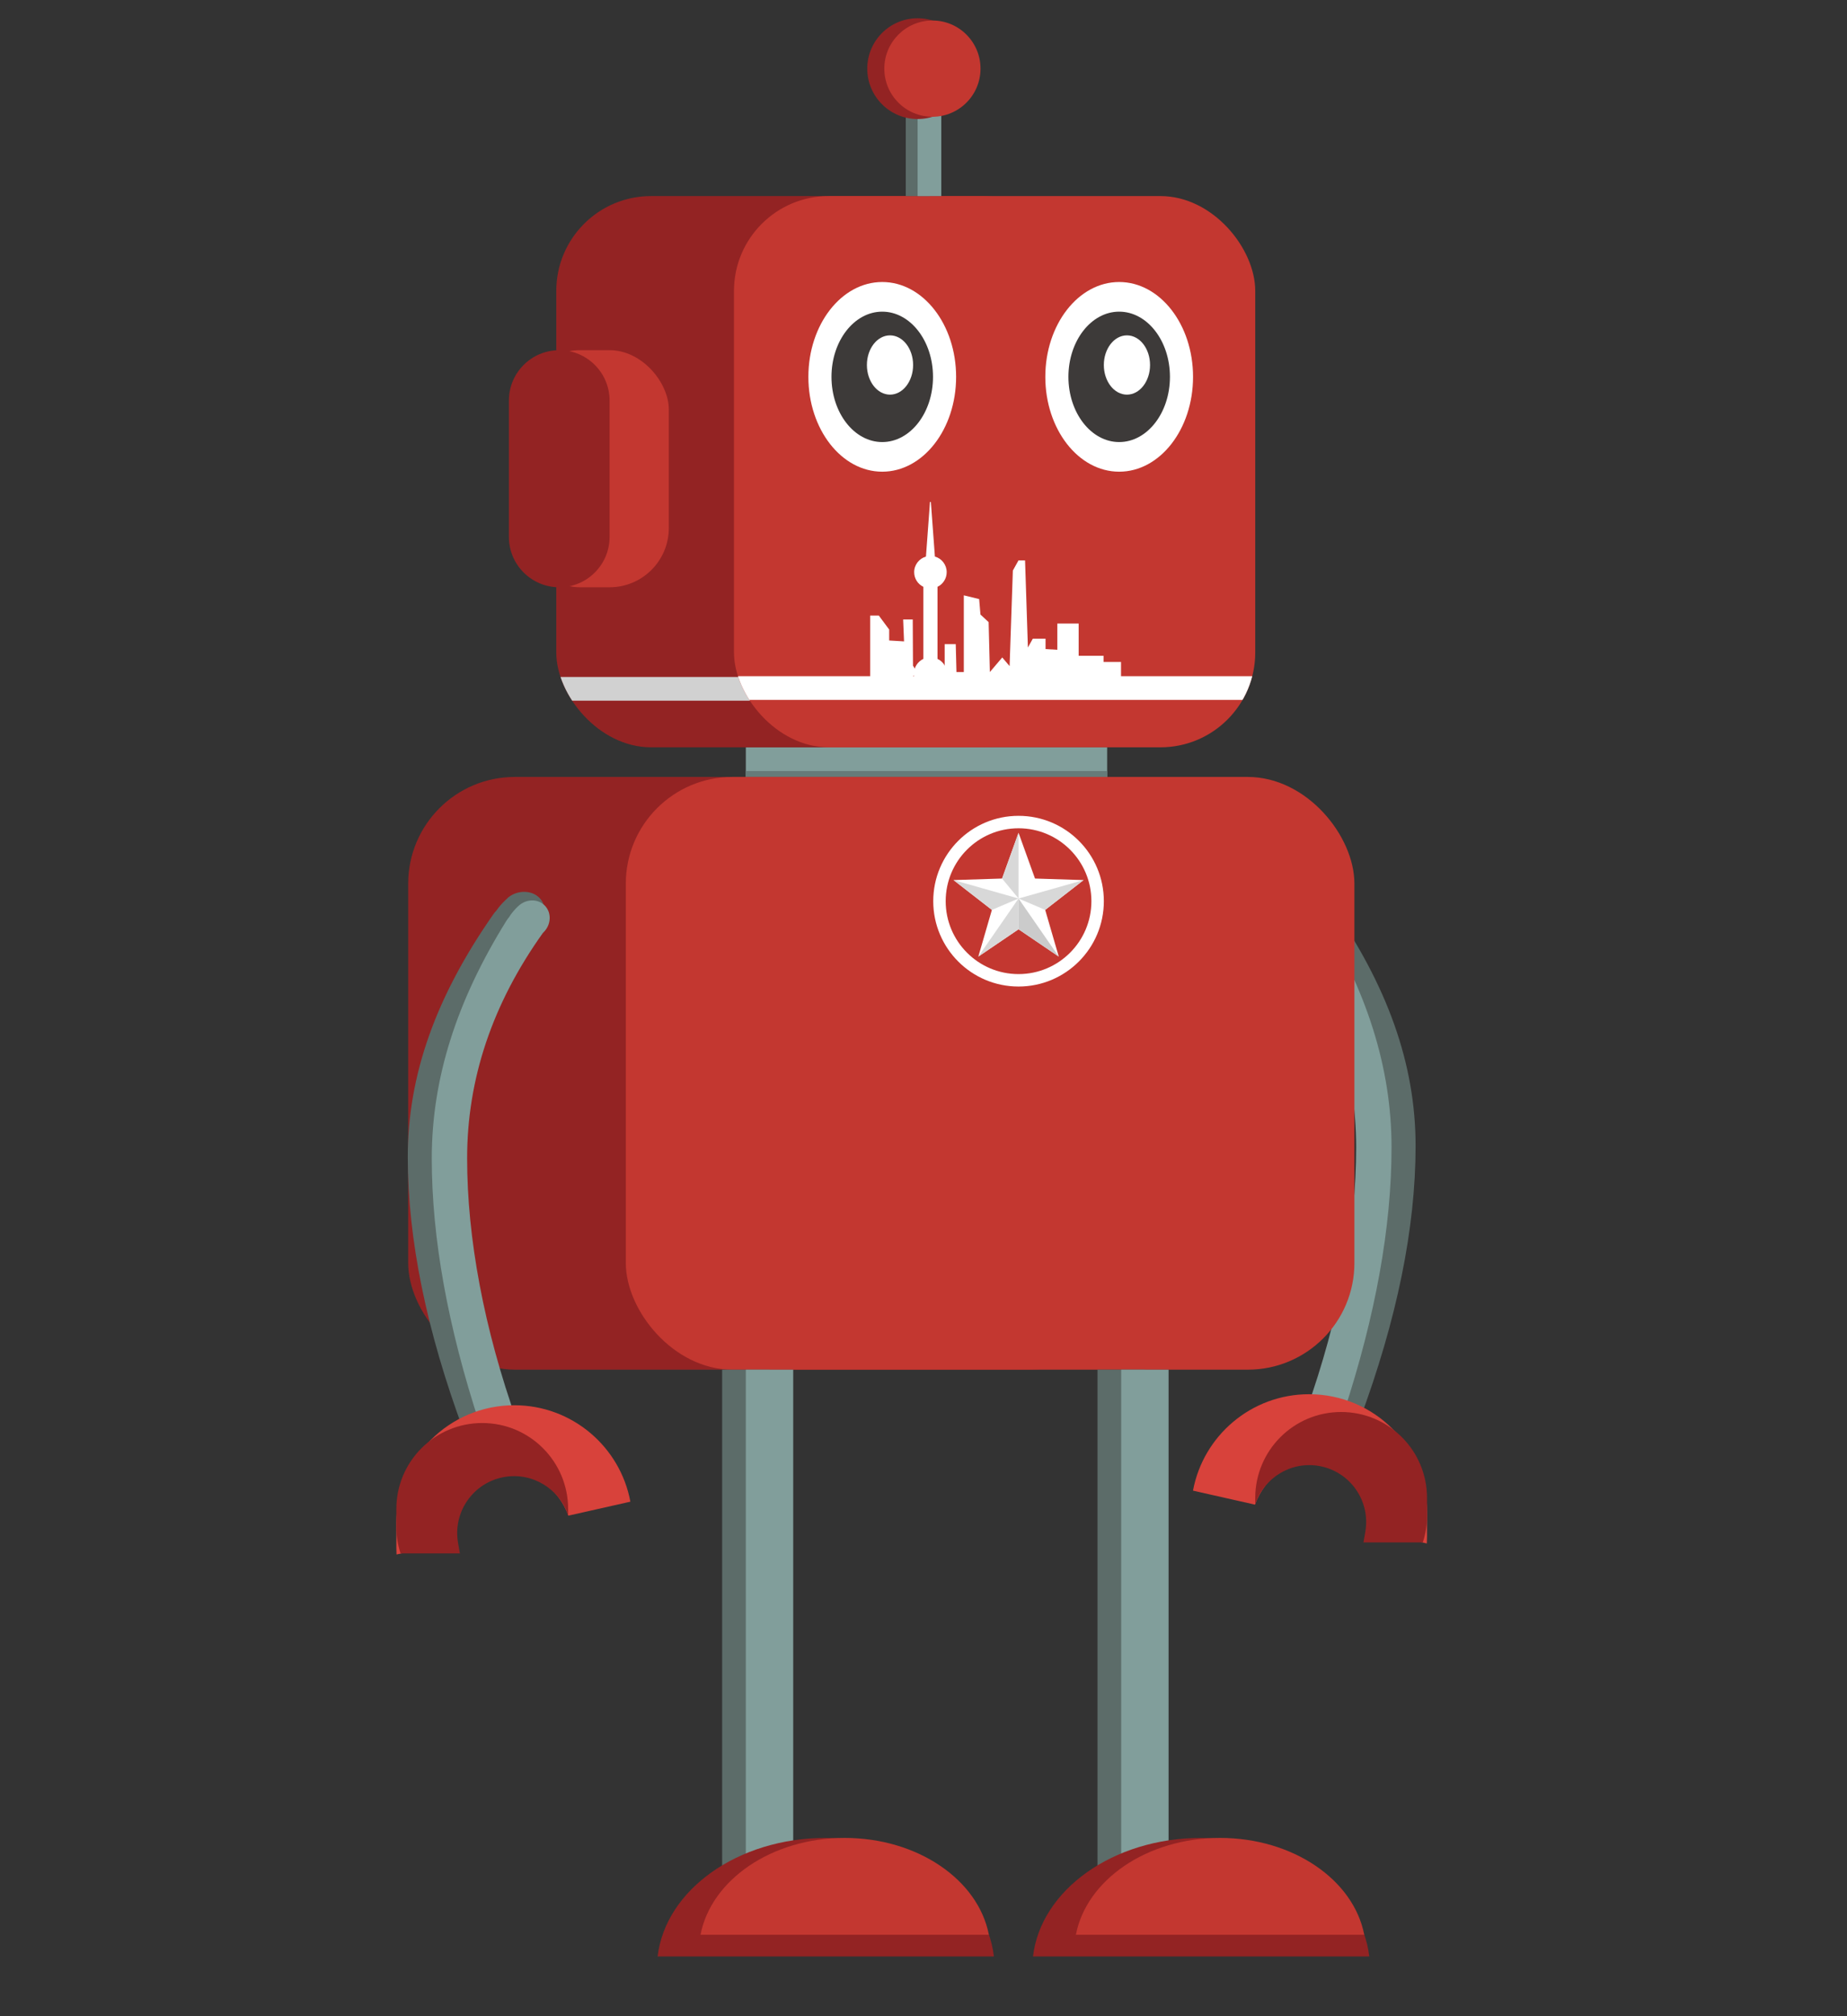 <?xml version="1.0" encoding="UTF-8"?>
<svg id="_图层_1" data-name="图层 1" xmlns="http://www.w3.org/2000/svg" xmlns:xlink="http://www.w3.org/1999/xlink" viewBox="0 0 311.81 340.16">
  <rect x="0" y="0" width="311.81" height="340.16" fill="#333333" stroke="none"/>
  <defs>
    <style>
      .cls-1 {
        fill: none;
      }

      .cls-2 {
        clip-path: url(#clippath);
      }

      .cls-3, .cls-4 {
        fill: #fff;
      }

      .cls-5, .cls-6 {
        fill: #932323;
      }

      .cls-7, .cls-8 {
        fill: #819e9b;
      }

      .cls-9, .cls-10 {
        fill: #c33730;
      }

      .cls-11 {
        fill: #667b79;
      }

      .cls-12 {
        fill: #d1d1d1;
      }

      .cls-13, .cls-14 {
        fill: #5c6c69;
      }

      .cls-15 {
        fill: #3d3a39;
      }

      .cls-16 {
        clip-path: url(#clippath-1);
      }

      .cls-14, .cls-17, .cls-18, .cls-19, .cls-6, .cls-8, .cls-10, .cls-4 {
        fill-rule: evenodd;
      }

      .cls-17 {
        fill: #d8423b;
      }

      .cls-18 {
        fill: #cbcbcb;
      }

      .cls-19 {
        fill: #d8d8d8;
      }
    </style>
    <clipPath id="clippath">
      <rect id="path-1-2" data-name="path-1" class="cls-1" x="93.91" y="33.08" width="88" height="93" rx="16" ry="16"/>
    </clipPath>
    <clipPath id="clippath-1">
      <rect id="path-3-2" data-name="path-3" class="cls-1" x="123.91" y="33.08" width="88" height="93" rx="16" ry="16"/>
    </clipPath>
  </defs>
  <g id="_机器人正面" data-name="机器人正面">
    <rect id="_矩形" data-name="矩形" class="cls-7" x="125.91" y="126.08" width="61" height="8"/>
    <rect id="_矩形-2" data-name="矩形" class="cls-11" x="125.91" y="130.08" width="61" height="8"/>
    <g id="_手备份" data-name="手备份">
      <path id="_形状结合备份-2" data-name="形状结合备份-2" class="cls-14" d="M222.15,149.66c-1.51-1.33-3.86-1.42-5.25-.18-1.39,1.23-1.3,3.32,.2,4.65,.05,.04,.1,.08,.14,.12l-.47-.58c10.2,12.44,15.3,25.66,15.3,39.67s-3.22,29.27-9.67,45.38c-.52,1.3,.11,2.78,1.41,3.3,.3,.12,.62,.18,.94,.18h1.03c1.67,0,3.17-1.04,3.75-2.61,6.3-16.96,9.45-32.38,9.45-46.26s-4.8-27.12-14.41-40.89c-.17-.25-.36-.48-.56-.69l-.02-.02c-.61-.91-1.34-1.59-1.87-2.07Z"/>
      <path id="_形状结合" data-name="形状结合" class="cls-8" d="M220.38,151.08c-1.3-1.3-3.32-1.38-4.52-.18-1.2,1.2-1.12,3.23,.18,4.52,.04,.04,.08,.08,.12,.12,8.52,11.94,12.79,24.61,12.79,38.03s-2.82,28.69-8.45,44.49c-.42,1.19,.2,2.5,1.38,2.92,.25,.09,.51,.13,.77,.13h.39c1.73,0,3.26-1.11,3.8-2.75,5.38-16.41,8.08-31.34,8.08-44.79s-4.19-26.56-12.58-40.05c-.13-.21-.27-.4-.43-.59-.5-.81-1.08-1.42-1.52-1.86Z"/>
      <path id="_形状结合-2" data-name="形状结合" class="cls-17" d="M220.99,235.22c-9.75,0-17.87,7.01-19.59,16.27l10.47,2.36c1.67-4.62,6.09-7.93,11.29-7.93h1.38c6.63,0,12,5.37,12,12h0v1.5s4.34,.98,4.34,.98c.02-.38,.03-.76,.03-1.14v-4.12c0-11-8.92-19.92-19.92-19.92Z"/>
      <path id="_形状结合-3" data-name="形状结合" class="cls-6" d="M226.41,238.22c-8.01,0-14.5,6.49-14.5,14.5v1.08c1.46-4.48,6.03-7.31,10.79-6.47,5.22,.92,8.71,5.9,7.79,11.12h0l-.31,1.77h10.02c.46-1.42,.71-2.93,.71-4.5v-3c0-8.01-6.49-14.5-14.5-14.5Z"/>
    </g>
    <rect id="_矩形备份-2" data-name="矩形备份-2" class="cls-5" x="68.91" y="131.08" width="123" height="100" rx="18" ry="18"/>
    <rect id="_矩形-3" data-name="矩形" class="cls-9" x="105.65" y="131.08" width="123" height="100" rx="18" ry="18"/>
    <path id="_形状结合-4" data-name="形状结合" class="cls-4" d="M171.95,137.64c7.96,0,14.4,6.45,14.4,14.4s-6.45,14.4-14.4,14.4-14.4-6.45-14.4-14.4,6.45-14.4,14.4-14.4Zm0,2.1c-6.8,0-12.3,5.51-12.3,12.3s5.51,12.3,12.3,12.3,12.3-5.51,12.3-12.3-5.51-12.3-12.3-12.3Z"/>
    <polygon id="_星形" data-name="星形" class="cls-4" points="171.95 156.78 165.16 161.39 167.45 153.51 160.97 148.48 169.17 148.22 171.95 140.5 174.73 148.22 182.93 148.48 176.45 153.51 178.74 161.39 171.95 156.78"/>
    <polygon id="_三角形" data-name="三角形" class="cls-19" points="171.95 140.5 171.95 151.59 169.17 148.22 171.95 140.5"/>
    <polygon id="_三角形备份" data-name="三角形备份" class="cls-19" points="160.97 148.48 171.95 151.59 167.45 153.51 160.97 148.48"/>
    <polygon id="_三角形备份-2" data-name="三角形备份-2" class="cls-19" points="182.93 148.48 176.45 153.51 171.95 151.59 182.93 148.48"/>
    <polygon id="_三角形备份-3" data-name="三角形备份-3" class="cls-19" points="165.16 161.39 171.95 151.59 171.95 156.78 165.16 161.39"/>
    <polygon id="_三角形备份-4" data-name="三角形备份-4" class="cls-18" points="178.74 161.39 171.95 151.59 171.95 156.78 178.74 161.39"/>
    <g id="_矩形-4" data-name="矩形">
      <g id="_蒙版" data-name="蒙版">
        <rect id="path-1" class="cls-5" x="93.91" y="33.08" width="88" height="93" rx="16" ry="16"/>
      </g>
      <g class="cls-2">
        <rect class="cls-12" x="91.34" y="114.21" width="40.3" height="4"/>
      </g>
    </g>
    <g id="_矩形-5" data-name="矩形">
      <g id="_蒙版-2" data-name="蒙版">
        <rect id="path-3" class="cls-9" x="123.91" y="33.08" width="88" height="93" rx="16" ry="16"/>
      </g>
      <g class="cls-16">
        <rect class="cls-3" x="121.19" y="114.08" width="91.92" height="4"/>
      </g>
    </g>
    <rect id="_矩形备份" data-name="矩形备份" class="cls-13" x="152.91" y="19.08" width="4" height="14"/>
    <rect id="_矩形备份-3" data-name="矩形备份-3" class="cls-9" x="87.91" y="59.08" width="25" height="40" rx="10" ry="10"/>
    <path id="_矩形-6" data-name="矩形" class="cls-6" d="M94.41,59.08h0c4.69,0,8.5,3.81,8.5,8.5v23c0,4.69-3.81,8.5-8.5,8.5h0c-4.69,0-8.5-3.81-8.5-8.5v-23c0-4.69,3.81-8.5,8.5-8.5Z"/>
    <rect id="_矩形-7" data-name="矩形" class="cls-7" x="154.91" y="19.08" width="4" height="14"/>
    <circle id="_椭圆形备份" data-name="椭圆形备份" class="cls-5" cx="154.91" cy="11.58" r="8.5"/>
    <circle id="_椭圆形" data-name="椭圆形" class="cls-9" cx="157.41" cy="11.58" r="8.12"/>
    <g id="_脚" data-name="脚">
      <rect id="_矩形备份-4" data-name="矩形备份-4" class="cls-13" x="121.91" y="231.08" width="8" height="94"/>
      <rect id="_矩形-8" data-name="矩形" class="cls-7" x="125.91" y="231.08" width="8" height="94"/>
      <path id="_形状结合-5" data-name="形状结合" class="cls-6" d="M139.41,310.08c14.87,0,27.08,8.79,28.38,20h-56.77c1.31-11.21,13.52-20,28.38-20Z"/>
      <path id="_形状结合备份" data-name="形状结合备份" class="cls-10" d="M142.6,310.08c12.34,0,22.56,7.09,24.34,16.34h-48.68c1.78-9.25,12-16.34,24.34-16.34Z"/>
    </g>
    <g id="_脚备份" data-name="脚备份">
      <rect id="_矩形备份-4-2" data-name="矩形备份-4" class="cls-13" x="185.28" y="231.08" width="8" height="94"/>
      <rect id="_矩形-9" data-name="矩形" class="cls-7" x="189.28" y="231.08" width="8" height="94"/>
      <path id="_形状结合-6" data-name="形状结合" class="cls-6" d="M202.78,310.08c14.87,0,27.08,8.79,28.38,20h-56.77c1.31-11.21,13.52-20,28.38-20Z"/>
      <path id="_形状结合备份-2" data-name="形状结合备份" class="cls-10" d="M205.97,310.08c12.34,0,22.56,7.09,24.34,16.34h-48.68c1.78-9.25,12-16.34,24.34-16.34Z"/>
    </g>
    <g id="_手" data-name="手">
      <path id="_形状结合备份-2-2" data-name="形状结合备份-2" class="cls-14" d="M85.67,151.52c1.51-1.33,3.86-1.42,5.25-.18,1.39,1.23,1.3,3.32-.2,4.65-.05,.04-.1,.08-.14,.12l.47-.58c-10.2,12.44-15.3,25.66-15.3,39.67s3.22,29.27,9.67,45.38c.52,1.3-.11,2.78-1.41,3.3-.3,.12-.62,.18-.94,.18h-1.03c-1.67,0-3.17-1.04-3.75-2.61-6.3-16.96-9.45-32.38-9.45-46.26s4.8-27.12,14.41-40.89c.17-.25,.36-.48,.56-.69l.02-.02c.61-.91,1.34-1.59,1.87-2.07Z"/>
      <path id="_形状结合-7" data-name="形状结合" class="cls-8" d="M87.43,152.94c1.3-1.3,3.32-1.38,4.52-.18,1.2,1.2,1.12,3.23-.18,4.52-.04,.04-.08,.08-.12,.12-8.52,11.94-12.79,24.61-12.79,38.03s2.82,28.69,8.45,44.49c.42,1.19-.2,2.5-1.38,2.92-.25,.09-.51,.13-.77,.13h-.39c-1.73,0-3.26-1.11-3.8-2.75-5.38-16.41-8.08-31.34-8.08-44.79s4.19-26.56,12.58-40.05c.13-.21,.27-.4,.43-.59,.5-.81,1.08-1.42,1.52-1.86Z"/>
      <path id="_形状结合-8" data-name="形状结合" class="cls-17" d="M86.83,237.08c9.75,0,17.87,7.01,19.59,16.27l-10.47,2.36c-1.67-4.62-6.09-7.93-11.29-7.93h-1.38c-6.63,0-12,5.37-12,12h0v1.5s-4.34,.98-4.34,.98c-.02-.38-.03-.76-.03-1.14v-4.12c0-11,8.92-19.92,19.92-19.92Z"/>
      <path id="_形状结合-9" data-name="形状结合" class="cls-6" d="M81.41,240.08c8.01,0,14.5,6.49,14.5,14.5v1.08c-1.46-4.48-6.03-7.31-10.79-6.47-5.22,.92-8.71,5.9-7.79,11.12h0l.31,1.77h-10.02c-.46-1.42-.71-2.93-.71-4.5v-3c0-8.01,6.49-14.5,14.5-14.5Z"/>
    </g>
    <g id="_眼睛" data-name="眼睛">
      <ellipse id="_椭圆形-2" data-name="椭圆形" class="cls-3" cx="188.94" cy="63.58" rx="12.47" ry="16"/>
      <ellipse id="_椭圆形-3" data-name="椭圆形" class="cls-15" cx="188.94" cy="63.58" rx="8.57" ry="11"/>
      <ellipse id="_椭圆形-4" data-name="椭圆形" class="cls-3" cx="190.25" cy="61.58" rx="3.9" ry="5"/>
    </g>
    <g id="_眼睛-2" data-name="眼睛">
      <ellipse id="_椭圆形-5" data-name="椭圆形" class="cls-3" cx="148.94" cy="63.58" rx="12.47" ry="16"/>
      <ellipse id="_椭圆形-6" data-name="椭圆形" class="cls-15" cx="148.94" cy="63.58" rx="8.57" ry="11"/>
      <ellipse id="_椭圆形-7" data-name="椭圆形" class="cls-3" cx="150.25" cy="61.58" rx="3.9" ry="5"/>
    </g>
    <g id="_上海建筑" data-name="上海建筑">
      <path id="_路径" data-name="路径" class="cls-3" d="M159.87,113.68c0-1.11-.65-2.07-1.6-2.52v-12.16h0c.92-.44,1.55-1.38,1.55-2.47,0-1.25-.84-2.31-1.99-2.63l-.68-9.21h-.15l-.68,9.21c-1.14,.33-1.99,1.38-1.99,2.63,0,1.09,.63,2.03,1.55,2.47h0v12.16c-.94,.45-1.6,1.41-1.6,2.52,0,.76,.3,1.45,.79,1.95l-1.2,1.97,.13,.08,1.18-1.94c.5,.46,1.16,.74,1.89,.74s1.45-.31,1.96-.8l1.11,1.93,.13-.07-1.14-1.97c.45-.5,.73-1.16,.73-1.88Z"/>
      <path id="_矩形-10" data-name="矩形" class="cls-4" d="M146.91,103.85h1.45l1.75,2.36v1.85l2.51,.15-.15-3.7h1.62l.04,7.81c.51,.56,.46,1.42-.1,1.93-.24,.22-.56,.35-.89,.35l-6.24,.12h0v-10.87Z"/>
      <polygon id="_矩形-11" data-name="矩形" class="cls-4" points="159.48 108.68 161.35 108.68 161.47 113.38 162.71 113.38 162.71 100.44 165.3 101.07 165.52 103.68 166.9 104.96 167.11 113.38 169.2 110.92 170.44 112.38 170.99 96.26 171.94 94.55 173.05 94.55 173.53 109.24 174.36 107.75 176.51 107.75 176.51 109.51 179.09 109.66 179.92 114.73 159.48 114.73 159.48 108.68"/>
      <rect id="_矩形-12" data-name="矩形" class="cls-3" x="178.5" y="105.2" width="3.6" height="10.87"/>
      <rect id="_矩形备份-5" data-name="矩形备份-5" class="cls-3" x="181.3" y="110.64" width="5" height="4.4"/>
      <rect id="_矩形备份-6" data-name="矩形备份-6" class="cls-3" x="184.25" y="111.68" width="5" height="4.4"/>
    </g>
  </g>
</svg>
